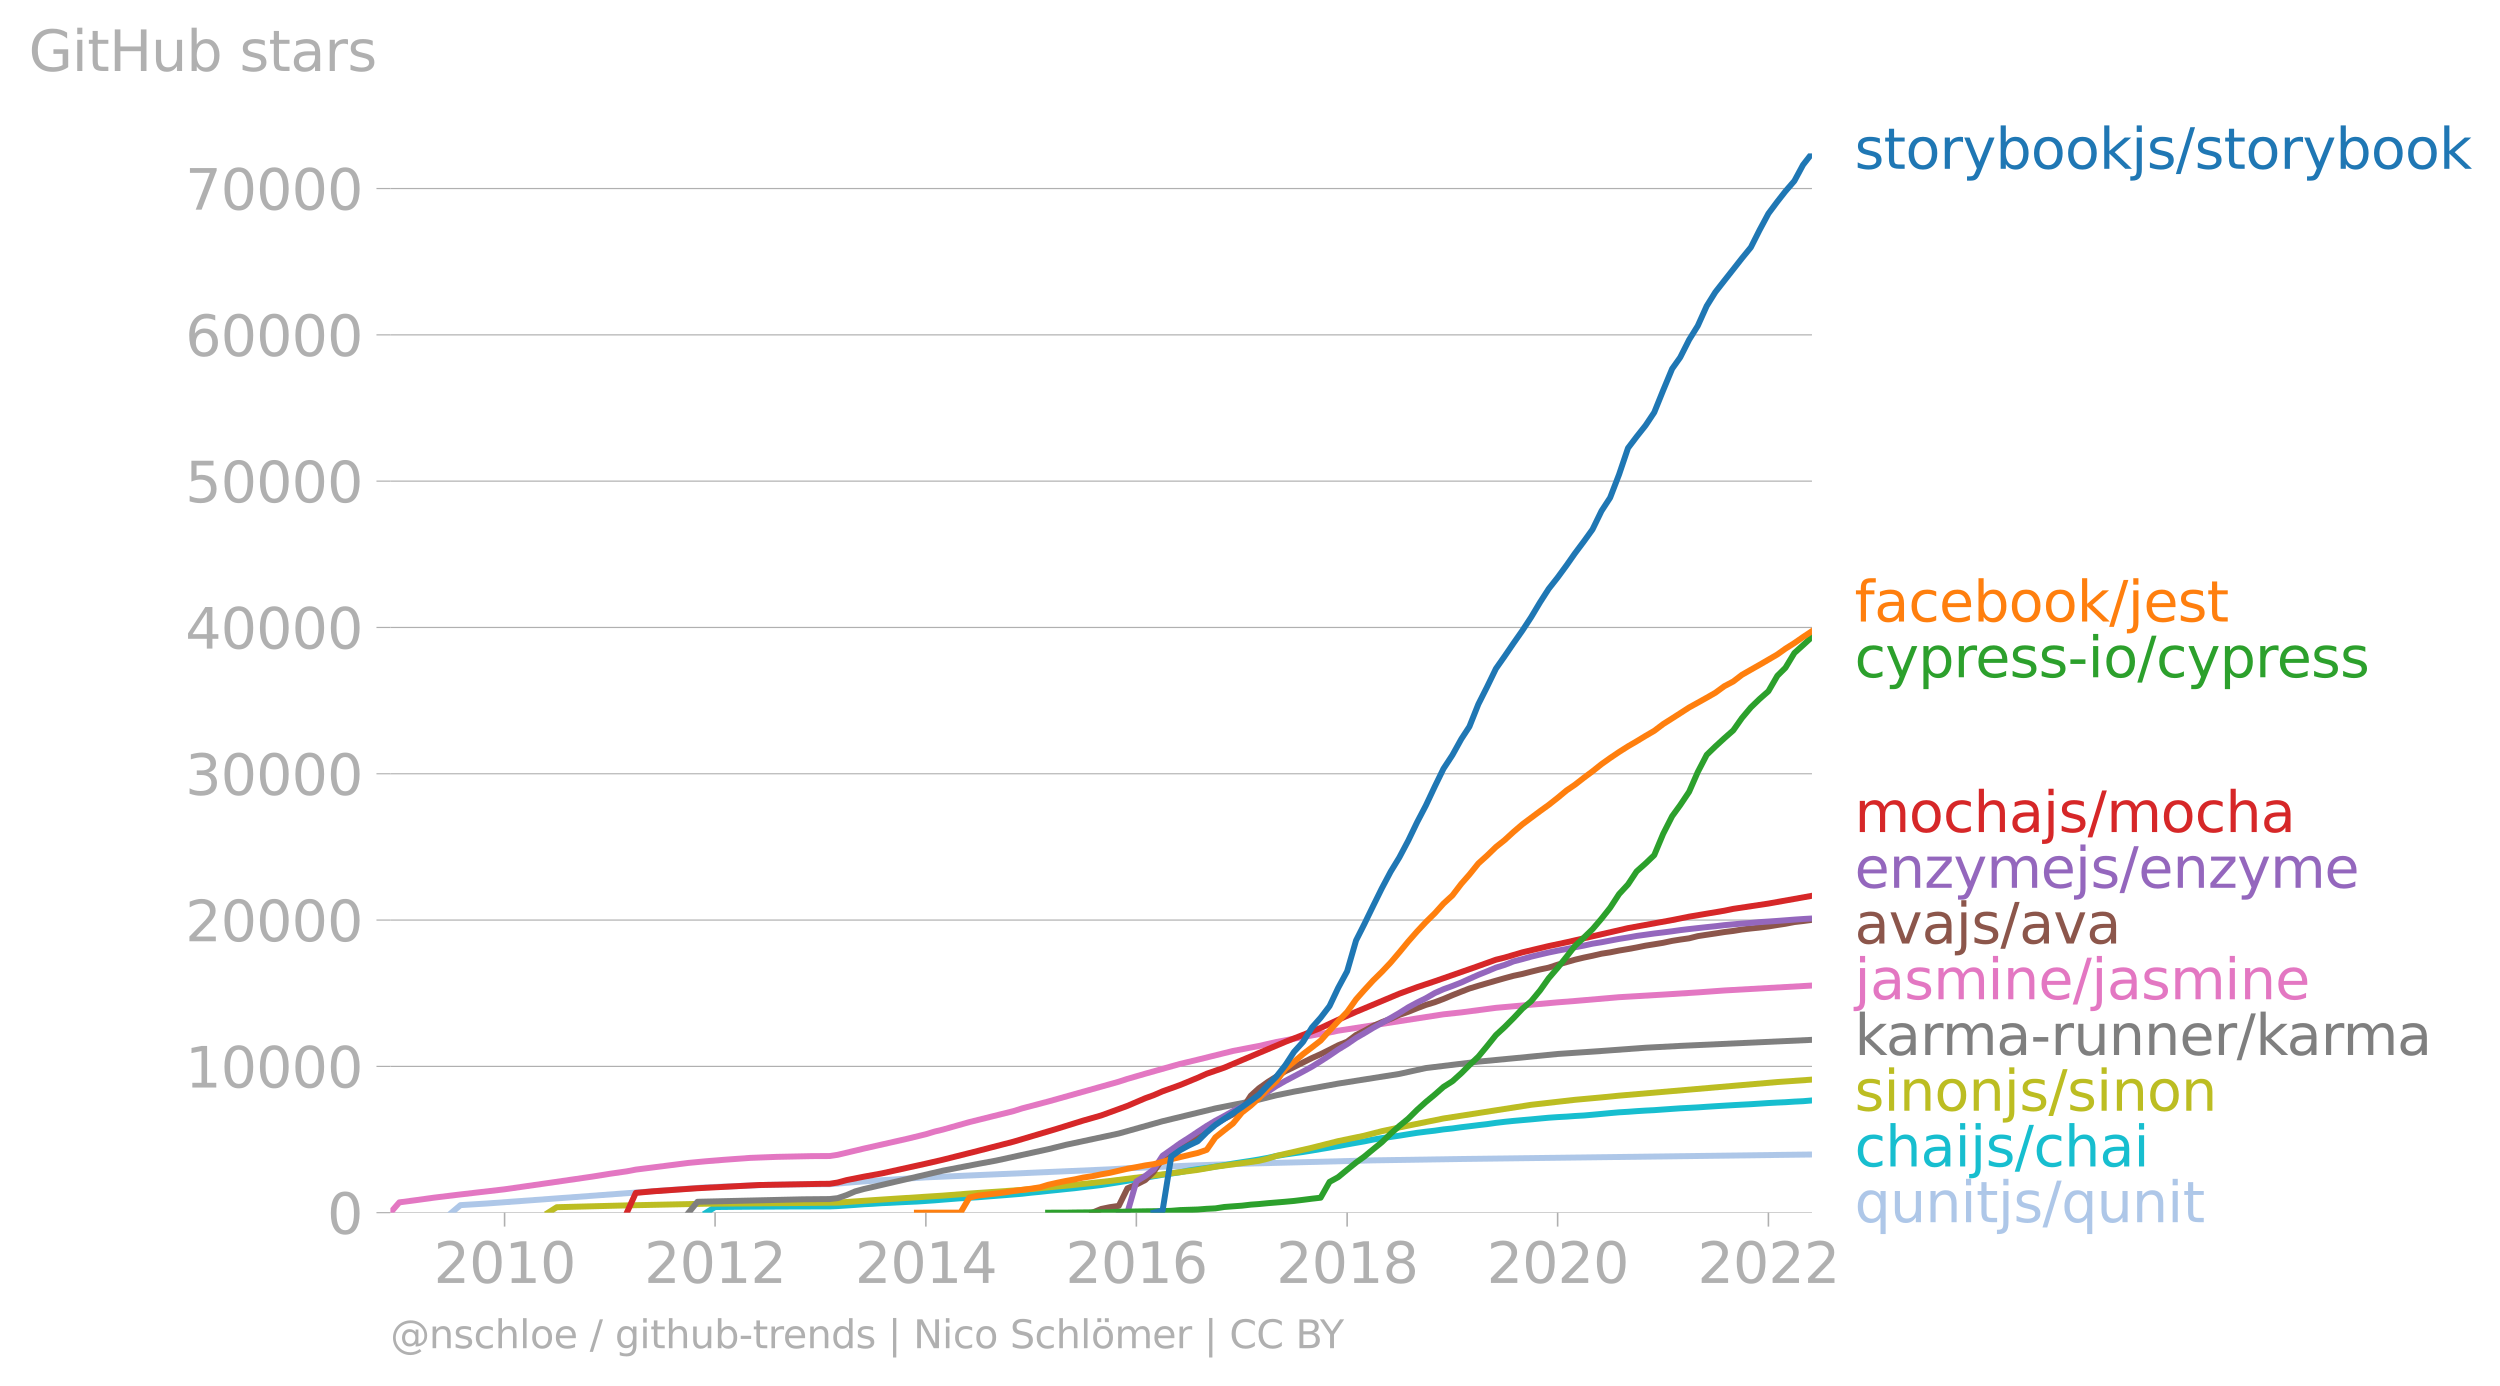 <svg xmlns:xlink="http://www.w3.org/1999/xlink" width="837.385" height="464.233" viewBox="0 0 628.039 348.175" xmlns="http://www.w3.org/2000/svg"><defs><style>*{stroke-linejoin:round;stroke-linecap:butt}</style></defs><g id="figure_1"><path d="M0 348.175h628.039V0H0v348.175z" style="fill:none" id="patch_1"/><g id="axes_1"><path d="M98.073 304.648h357.12V38.536H98.073v266.112z" style="fill:none" id="patch_2"/><g id="matplotlib.axis_1"><g id="xtick_1"><g id="line2d_1"><defs><path id="ma9c276f493" d="M0 0v3.5" style="stroke:#b0b0b0;stroke-width:.4"/></defs><use xlink:href="#ma9c276f493" x="126.759" y="304.648" style="fill:#b0b0b0;stroke:#b0b0b0;stroke-width:.4"/></g><g style="fill:#b0b0b0" transform="matrix(.14 0 0 -.14 108.944 322.285)" id="text_1"><defs><path id="DejaVuSans-32" d="M1228 531h2203V0H469v531q359 372 979 998 621 627 780 809 303 340 423 576 121 236 121 464 0 372-261 606-261 235-680 235-297 0-627-103-329-103-704-313v638q381 153 712 231 332 78 607 78 725 0 1156-363 431-362 431-968 0-288-108-546-107-257-392-607-78-91-497-524-418-433-1181-1211z" transform="scale(.016)"/><path id="DejaVuSans-30" d="M2034 4250q-487 0-733-480-245-479-245-1442 0-959 245-1439 246-480 733-480 491 0 736 480 246 480 246 1439 0 963-246 1442-245 480-736 480zm0 500q785 0 1199-621 414-620 414-1801 0-1178-414-1799Q2819-91 2034-91q-784 0-1198 620-414 621-414 1799 0 1181 414 1801 414 621 1198 621z" transform="scale(.016)"/><path id="DejaVuSans-31" d="M794 531h1031v3560L703 3866v575l1116 225h631V531h1031V0H794v531z" transform="scale(.016)"/></defs><use xlink:href="#DejaVuSans-32"/><use xlink:href="#DejaVuSans-30" x="63.623"/><use xlink:href="#DejaVuSans-31" x="127.246"/><use xlink:href="#DejaVuSans-30" x="190.869"/></g></g><g id="xtick_2"><use xlink:href="#ma9c276f493" x="179.638" y="304.648" style="fill:#b0b0b0;stroke:#b0b0b0;stroke-width:.4" id="line2d_2"/><g style="fill:#b0b0b0" transform="matrix(.14 0 0 -.14 161.823 322.285)" id="text_2"><use xlink:href="#DejaVuSans-32"/><use xlink:href="#DejaVuSans-30" x="63.623"/><use xlink:href="#DejaVuSans-31" x="127.246"/><use xlink:href="#DejaVuSans-32" x="190.869"/></g></g><g id="xtick_3"><use xlink:href="#ma9c276f493" x="232.591" y="304.648" style="fill:#b0b0b0;stroke:#b0b0b0;stroke-width:.4" id="line2d_3"/><g style="fill:#b0b0b0" transform="matrix(.14 0 0 -.14 214.776 322.285)" id="text_3"><defs><path id="DejaVuSans-34" d="M2419 4116 825 1625h1594v2491zm-166 550h794V1625h666v-525h-666V0h-628v1100H313v609l1940 2957z" transform="scale(.016)"/></defs><use xlink:href="#DejaVuSans-32"/><use xlink:href="#DejaVuSans-30" x="63.623"/><use xlink:href="#DejaVuSans-31" x="127.246"/><use xlink:href="#DejaVuSans-34" x="190.869"/></g></g><g id="xtick_4"><use xlink:href="#ma9c276f493" x="285.471" y="304.648" style="fill:#b0b0b0;stroke:#b0b0b0;stroke-width:.4" id="line2d_4"/><g style="fill:#b0b0b0" transform="matrix(.14 0 0 -.14 267.656 322.285)" id="text_4"><defs><path id="DejaVuSans-36" d="M2113 2584q-425 0-674-291-248-290-248-796 0-503 248-796 249-292 674-292t673 292q248 293 248 796 0 506-248 796-248 291-673 291zm1253 1979v-575q-238 112-480 171-242 60-480 60-625 0-955-422-329-422-376-1275 184 272 462 417 279 145 613 145 703 0 1111-427 408-426 408-1160 0-719-425-1154Q2819-91 2113-91q-810 0-1238 620-428 621-428 1799 0 1106 525 1764t1409 658q238 0 480-47t505-140z" transform="scale(.016)"/></defs><use xlink:href="#DejaVuSans-32"/><use xlink:href="#DejaVuSans-30" x="63.623"/><use xlink:href="#DejaVuSans-31" x="127.246"/><use xlink:href="#DejaVuSans-36" x="190.869"/></g></g><g id="xtick_5"><use xlink:href="#ma9c276f493" x="338.423" y="304.648" style="fill:#b0b0b0;stroke:#b0b0b0;stroke-width:.4" id="line2d_5"/><g style="fill:#b0b0b0" transform="matrix(.14 0 0 -.14 320.608 322.285)" id="text_5"><defs><path id="DejaVuSans-38" d="M2034 2216q-450 0-708-241-257-241-257-662 0-422 257-663 258-241 708-241t709 242q260 243 260 662 0 421-258 662-257 241-711 241zm-631 268q-406 100-633 378-226 279-226 679 0 559 398 884 399 325 1092 325 697 0 1094-325t397-884q0-400-227-679-226-278-629-378 456-106 710-416 255-309 255-755 0-679-414-1042Q2806-91 2034-91q-771 0-1186 362-414 363-414 1042 0 446 256 755 257 310 713 416zm-231 997q0-362 226-565 227-203 636-203 407 0 636 203 230 203 230 565 0 363-230 566-229 203-636 203-409 0-636-203-226-203-226-566z" transform="scale(.016)"/></defs><use xlink:href="#DejaVuSans-32"/><use xlink:href="#DejaVuSans-30" x="63.623"/><use xlink:href="#DejaVuSans-31" x="127.246"/><use xlink:href="#DejaVuSans-38" x="190.869"/></g></g><g id="xtick_6"><use xlink:href="#ma9c276f493" x="391.303" y="304.648" style="fill:#b0b0b0;stroke:#b0b0b0;stroke-width:.4" id="line2d_6"/><g style="fill:#b0b0b0" transform="matrix(.14 0 0 -.14 373.488 322.285)" id="text_6"><use xlink:href="#DejaVuSans-32"/><use xlink:href="#DejaVuSans-30" x="63.623"/><use xlink:href="#DejaVuSans-32" x="127.246"/><use xlink:href="#DejaVuSans-30" x="190.869"/></g></g><g id="xtick_7"><use xlink:href="#ma9c276f493" x="444.255" y="304.648" style="fill:#b0b0b0;stroke:#b0b0b0;stroke-width:.4" id="line2d_7"/><g style="fill:#b0b0b0" transform="matrix(.14 0 0 -.14 426.44 322.285)" id="text_7"><use xlink:href="#DejaVuSans-32"/><use xlink:href="#DejaVuSans-30" x="63.623"/><use xlink:href="#DejaVuSans-32" x="127.246"/><use xlink:href="#DejaVuSans-32" x="190.869"/></g></g></g><g id="matplotlib.axis_2"><g id="ytick_1"><path d="M98.073 304.648h357.12" clip-path="url(#pb26038a7e2)" style="fill:none;stroke:#b0b0b0;stroke-width:.3;stroke-linecap:square" id="line2d_8"/><g id="line2d_9"><defs><path id="md1c6327919" d="M0 0h-3.5" style="stroke:#b0b0b0;stroke-width:.3"/></defs><use xlink:href="#md1c6327919" x="98.073" y="304.648" style="fill:#b0b0b0;stroke:#b0b0b0;stroke-width:.3"/></g><use xlink:href="#DejaVuSans-30" style="fill:#b0b0b0" transform="matrix(.14 0 0 -.14 82.166 309.967)" id="text_8"/></g><g id="ytick_2"><path d="M98.073 267.892h357.12" clip-path="url(#pb26038a7e2)" style="fill:none;stroke:#b0b0b0;stroke-width:.3;stroke-linecap:square" id="line2d_10"/><use xlink:href="#md1c6327919" x="98.073" y="267.892" style="fill:#b0b0b0;stroke:#b0b0b0;stroke-width:.3" id="line2d_11"/><g style="fill:#b0b0b0" transform="matrix(.14 0 0 -.14 46.536 273.211)" id="text_9"><use xlink:href="#DejaVuSans-31"/><use xlink:href="#DejaVuSans-30" x="63.623"/><use xlink:href="#DejaVuSans-30" x="127.246"/><use xlink:href="#DejaVuSans-30" x="190.869"/><use xlink:href="#DejaVuSans-30" x="254.492"/></g></g><g id="ytick_3"><path d="M98.073 231.137h357.12" clip-path="url(#pb26038a7e2)" style="fill:none;stroke:#b0b0b0;stroke-width:.3;stroke-linecap:square" id="line2d_12"/><use xlink:href="#md1c6327919" x="98.073" y="231.137" style="fill:#b0b0b0;stroke:#b0b0b0;stroke-width:.3" id="line2d_13"/><g style="fill:#b0b0b0" transform="matrix(.14 0 0 -.14 46.536 236.456)" id="text_10"><use xlink:href="#DejaVuSans-32"/><use xlink:href="#DejaVuSans-30" x="63.623"/><use xlink:href="#DejaVuSans-30" x="127.246"/><use xlink:href="#DejaVuSans-30" x="190.869"/><use xlink:href="#DejaVuSans-30" x="254.492"/></g></g><g id="ytick_4"><path d="M98.073 194.382h357.12" clip-path="url(#pb26038a7e2)" style="fill:none;stroke:#b0b0b0;stroke-width:.3;stroke-linecap:square" id="line2d_14"/><use xlink:href="#md1c6327919" x="98.073" y="194.382" style="fill:#b0b0b0;stroke:#b0b0b0;stroke-width:.3" id="line2d_15"/><g style="fill:#b0b0b0" transform="matrix(.14 0 0 -.14 46.536 199.7)" id="text_11"><defs><path id="DejaVuSans-33" d="M2597 2516q453-97 707-404 255-306 255-756 0-690-475-1069Q2609-91 1734-91q-293 0-604 58T488 141v609q262-153 574-231 313-78 654-78 593 0 904 234t311 681q0 413-289 645-289 233-804 233h-544v519h569q465 0 712 186t247 536q0 359-255 551-254 193-729 193-260 0-557-57-297-56-653-174v562q360 100 674 150t592 50q719 0 1137-327 419-326 419-882 0-388-222-655t-631-370z" transform="scale(.016)"/></defs><use xlink:href="#DejaVuSans-33"/><use xlink:href="#DejaVuSans-30" x="63.623"/><use xlink:href="#DejaVuSans-30" x="127.246"/><use xlink:href="#DejaVuSans-30" x="190.869"/><use xlink:href="#DejaVuSans-30" x="254.492"/></g></g><g id="ytick_5"><path d="M98.073 157.626h357.12" clip-path="url(#pb26038a7e2)" style="fill:none;stroke:#b0b0b0;stroke-width:.3;stroke-linecap:square" id="line2d_16"/><use xlink:href="#md1c6327919" x="98.073" y="157.626" style="fill:#b0b0b0;stroke:#b0b0b0;stroke-width:.3" id="line2d_17"/><g style="fill:#b0b0b0" transform="matrix(.14 0 0 -.14 46.536 162.945)" id="text_12"><use xlink:href="#DejaVuSans-34"/><use xlink:href="#DejaVuSans-30" x="63.623"/><use xlink:href="#DejaVuSans-30" x="127.246"/><use xlink:href="#DejaVuSans-30" x="190.869"/><use xlink:href="#DejaVuSans-30" x="254.492"/></g></g><g id="ytick_6"><path d="M98.073 120.871h357.12" clip-path="url(#pb26038a7e2)" style="fill:none;stroke:#b0b0b0;stroke-width:.3;stroke-linecap:square" id="line2d_18"/><use xlink:href="#md1c6327919" x="98.073" y="120.871" style="fill:#b0b0b0;stroke:#b0b0b0;stroke-width:.3" id="line2d_19"/><g style="fill:#b0b0b0" transform="matrix(.14 0 0 -.14 46.536 126.19)" id="text_13"><defs><path id="DejaVuSans-35" d="M691 4666h2478v-532H1269V2991q137 47 274 70 138 23 276 23 781 0 1237-428 457-428 457-1159 0-753-469-1171Q2575-91 1722-91q-294 0-599 50Q819 9 494 109v635q281-153 581-228t634-75q541 0 856 284 316 284 316 772 0 487-316 771-315 285-856 285-253 0-505-56-251-56-513-175v2344z" transform="scale(.016)"/></defs><use xlink:href="#DejaVuSans-35"/><use xlink:href="#DejaVuSans-30" x="63.623"/><use xlink:href="#DejaVuSans-30" x="127.246"/><use xlink:href="#DejaVuSans-30" x="190.869"/><use xlink:href="#DejaVuSans-30" x="254.492"/></g></g><g id="ytick_7"><path d="M98.073 84.116h357.12" clip-path="url(#pb26038a7e2)" style="fill:none;stroke:#b0b0b0;stroke-width:.3;stroke-linecap:square" id="line2d_20"/><use xlink:href="#md1c6327919" x="98.073" y="84.116" style="fill:#b0b0b0;stroke:#b0b0b0;stroke-width:.3" id="line2d_21"/><g style="fill:#b0b0b0" transform="matrix(.14 0 0 -.14 46.536 89.435)" id="text_14"><use xlink:href="#DejaVuSans-36"/><use xlink:href="#DejaVuSans-30" x="63.623"/><use xlink:href="#DejaVuSans-30" x="127.246"/><use xlink:href="#DejaVuSans-30" x="190.869"/><use xlink:href="#DejaVuSans-30" x="254.492"/></g></g><g id="ytick_8"><path d="M98.073 47.36h357.12" clip-path="url(#pb26038a7e2)" style="fill:none;stroke:#b0b0b0;stroke-width:.3;stroke-linecap:square" id="line2d_22"/><use xlink:href="#md1c6327919" x="98.073" y="47.361" style="fill:#b0b0b0;stroke:#b0b0b0;stroke-width:.3" id="line2d_23"/><g style="fill:#b0b0b0" transform="matrix(.14 0 0 -.14 46.536 52.68)" id="text_15"><defs><path id="DejaVuSans-37" d="M525 4666h3000v-269L1831 0h-659l1594 4134H525v532z" transform="scale(.016)"/></defs><use xlink:href="#DejaVuSans-37"/><use xlink:href="#DejaVuSans-30" x="63.623"/><use xlink:href="#DejaVuSans-30" x="127.246"/><use xlink:href="#DejaVuSans-30" x="190.869"/><use xlink:href="#DejaVuSans-30" x="254.492"/></g></g><g style="fill:#b0b0b0" transform="matrix(.14 0 0 -.14 7.2 17.838)" id="text_16"><defs><path id="DejaVuSans-47" d="M3809 666v1253H2778v519h1656V434q-365-259-806-392-440-133-940-133-1094 0-1712 639-617 640-617 1780 0 1144 617 1783 618 639 1712 639 456 0 867-113 411-112 758-331v-672q-350 297-744 447t-828 150q-857 0-1287-478-429-478-429-1425 0-944 429-1422 430-478 1287-478 334 0 596 58 263 58 472 180z" transform="scale(.016)"/><path id="DejaVuSans-69" d="M603 3500h575V0H603v3500zm0 1363h575v-729H603v729z" transform="scale(.016)"/><path id="DejaVuSans-74" d="M1172 4494v-994h1184v-447H1172V1153q0-428 117-550t477-122h590V0h-590q-666 0-919 248-253 249-253 905v1900H172v447h422v994h578z" transform="scale(.016)"/><path id="DejaVuSans-48" d="M628 4666h631V2753h2294v1913h631V0h-631v2222H1259V0H628v4666z" transform="scale(.016)"/><path id="DejaVuSans-75" d="M544 1381v2119h575V1403q0-497 193-746 194-248 582-248 465 0 735 297 271 297 271 810v1984h575V0h-575v538q-209-319-486-474-276-155-642-155-603 0-916 375-312 375-312 1097zm1447 2203z" transform="scale(.016)"/><path id="DejaVuSans-62" d="M3116 1747q0 634-261 995t-717 361q-457 0-718-361t-261-995q0-634 261-995t718-361q456 0 717 361t261 995zM1159 2969q182 312 458 463 277 152 661 152 638 0 1036-506 399-506 399-1331T3314 415Q2916-91 2278-91q-384 0-661 152-276 152-458 464V0H581v4863h578V2969z" transform="scale(.016)"/><path id="DejaVuSans-73" d="M2834 3397v-544q-243 125-506 187-262 63-544 63-428 0-642-131t-214-394q0-200 153-314t616-217l197-44q612-131 870-370t258-667q0-488-386-773Q2250-91 1575-91q-281 0-586 55T347 128v594q319-166 628-249 309-82 613-82 406 0 624 139 219 139 219 392 0 234-158 359-157 125-692 241l-200 47q-534 112-772 345-237 233-237 639 0 494 350 762 350 269 994 269 318 0 599-47 282-46 519-140z" transform="scale(.016)"/><path id="DejaVuSans-61" d="M2194 1759q-697 0-966-159t-269-544q0-306 202-486 202-179 548-179 479 0 768 339t289 901v128h-572zm1147 238V0h-575v531q-197-318-491-470T1556-91q-537 0-855 302-317 302-317 808 0 590 395 890 396 300 1180 300h807v57q0 397-261 614t-733 217q-300 0-585-72-284-72-546-216v532q315 122 612 182 297 61 578 61 760 0 1135-394 375-393 375-1193z" transform="scale(.016)"/><path id="DejaVuSans-72" d="M2631 2963q-97 56-211 82-114 27-251 27-488 0-749-317t-261-911V0H581v3500h578v-544q182 319 472 473 291 155 707 155 59 0 131-8 72-7 159-23l3-590z" transform="scale(.016)"/></defs><use xlink:href="#DejaVuSans-47"/><use xlink:href="#DejaVuSans-69" x="77.49"/><use xlink:href="#DejaVuSans-74" x="105.273"/><use xlink:href="#DejaVuSans-48" x="144.482"/><use xlink:href="#DejaVuSans-75" x="219.678"/><use xlink:href="#DejaVuSans-62" x="283.057"/><use xlink:href="#DejaVuSans-20" x="346.533"/><use xlink:href="#DejaVuSans-73" x="378.32"/><use xlink:href="#DejaVuSans-74" x="430.42"/><use xlink:href="#DejaVuSans-61" x="469.629"/><use xlink:href="#DejaVuSans-72" x="530.908"/><use xlink:href="#DejaVuSans-73" x="572.021"/></g></g><path d="m113.43 304.648 2.246-1.9 6.664-.412 17.53-1.283 37.523-2.786 15.43-.625 8.91-.118 6.663-.033 6.447-.54 4.42-.32 13.328-.856 46.215-2.022 4.419-.268 11.01-.467 6.665-.283 13.329-.44 30.713-.795 22.166-.345 88.085-1.129h0" clip-path="url(#pb26038a7e2)" style="fill:none;stroke:#aec7e8;stroke-width:1.5;stroke-linecap:square" id="line2d_24"/><path d="m177.393 304.648 2.245-1.426 2.246-.015 2.1-.026 2.246-.018 2.173-.019 2.246-.003 2.173-.022 2.246-.011 2.245-.011 2.174-.011 2.245-.004 2.173-.007 2.246-.004h2.245l2.029-.088 2.245-.144 2.173-.15 2.246-.17 2.173-.11 2.246-.154 2.245-.096 2.173-.117 2.246-.107 2.173-.095 2.246-.147 2.245-.155 2.029-.169 2.245-.176 2.173-.17 2.246-.124 2.173-.136 2.246-.18 2.245-.173 2.173-.166 2.246-.183 2.173-.18 2.246-.261 2.245-.217 2.029-.228 2.245-.228 2.173-.232 2.246-.224 2.173-.265 2.246-.257 2.245-.28 2.173-.341 2.246-.36 2.173-.36 2.246-.375 2.245-.39 2.1-.371 2.246-.382 2.174-.302 2.245-.342 2.173-.422 2.246-.35 2.245-.3 2.174-.339 2.245-.353 2.173-.397 2.246-.353 2.246-.338 2.028-.338 2.245-.412 2.174-.485 2.245-.364 2.173-.312 2.246-.312 2.245-.364 2.174-.372 2.245-.375 2.173-.385 2.246-.408 2.245-.401 2.029-.357 2.245-.452 2.173-.367 2.246-.302 2.173-.316 2.246-.364 2.245-.356 2.173-.276 2.246-.26 2.173-.32 2.246-.236 2.245-.312 2.029-.24 2.245-.282 2.173-.25 2.246-.323 2.173-.258 2.246-.231 2.245-.199 2.173-.187 2.246-.213 2.173-.203 2.246-.154 2.245-.121 2.101-.155 2.246-.128 2.173-.191 2.245-.206 2.173-.206 2.246-.195 2.246-.132 2.173-.162 2.245-.14 2.173-.11 2.246-.162 2.246-.158 2.028-.14 2.245-.117 2.174-.118 2.245-.154 2.173-.14 2.246-.136 2.246-.132 2.173-.121 2.245-.118 2.173-.14 2.246-.15 2.246-.118 2.028-.092 2.245-.147 2.174-.106 2.245-.188" clip-path="url(#pb26038a7e2)" style="fill:none;stroke:#17becf;stroke-width:1.5;stroke-linecap:square" id="line2d_25"/><path d="m137.697 304.648 2.173-1.379 17.602-.455 19.92-.42 22.095-.161 10.938-.114 8.837-.618 6.664-.44 10.939-.703 6.664-.522 13.256-.919 13.184-1.271 8.837-.967 22.094-2.782 4.419-.79 10.938-1.482 2.245-.562 2.174-.695 8.91-2.04 6.591-1.665 6.52-1.352 4.418-1.136 4.42-.945 11.082-2.25 22.021-3.436 11.011-1.253 6.664-.607 4.419-.437 39.769-3.422 8.692-.614h0" clip-path="url(#pb26038a7e2)" style="fill:none;stroke:#bcbd22;stroke-width:1.5;stroke-linecap:square" id="line2d_26"/><g style="fill:#1f77b4" transform="matrix(.14 0 0 -.14 465.907 42.399)" id="text_17"><defs><path id="DejaVuSans-6f" d="M1959 3097q-462 0-731-361t-269-989q0-628 267-989 268-361 733-361 460 0 728 362 269 363 269 988 0 622-269 986-268 364-728 364zm0 487q750 0 1178-488 429-487 429-1349 0-859-429-1349Q2709-91 1959-91q-753 0-1180 489-426 490-426 1349 0 862 426 1349 427 488 1180 488z" transform="scale(.016)"/><path id="DejaVuSans-79" d="M2059-325q-243-625-475-815-231-191-618-191H506v481h338q237 0 368 113 132 112 291 531l103 262L191 3500h609L1894 763l1094 2737h609L2059-325z" transform="scale(.016)"/><path id="DejaVuSans-6b" d="M581 4863h578V1991l1716 1509h734L1753 1863 3688 0h-750L1159 1709V0H581v4863z" transform="scale(.016)"/><path id="DejaVuSans-6a" d="M603 3500h575V-63q0-668-255-968-254-300-820-300h-219v487H38q328 0 446 152Q603-541 603-63v3563zm0 1363h575v-729H603v729z" transform="scale(.016)"/><path id="DejaVuSans-2f" d="M1625 4666h531L531-594H0l1625 5260z" transform="scale(.016)"/></defs><use xlink:href="#DejaVuSans-73"/><use xlink:href="#DejaVuSans-74" x="52.1"/><use xlink:href="#DejaVuSans-6f" x="91.309"/><use xlink:href="#DejaVuSans-72" x="152.49"/><use xlink:href="#DejaVuSans-79" x="193.604"/><use xlink:href="#DejaVuSans-62" x="252.783"/><use xlink:href="#DejaVuSans-6f" x="316.26"/><use xlink:href="#DejaVuSans-6f" x="377.441"/><use xlink:href="#DejaVuSans-6b" x="438.623"/><use xlink:href="#DejaVuSans-6a" x="496.533"/><use xlink:href="#DejaVuSans-73" x="524.316"/><use xlink:href="#DejaVuSans-2f" x="576.416"/><use xlink:href="#DejaVuSans-73" x="610.107"/><use xlink:href="#DejaVuSans-74" x="662.207"/><use xlink:href="#DejaVuSans-6f" x="701.416"/><use xlink:href="#DejaVuSans-72" x="762.598"/><use xlink:href="#DejaVuSans-79" x="803.711"/><use xlink:href="#DejaVuSans-62" x="862.891"/><use xlink:href="#DejaVuSans-6f" x="926.367"/><use xlink:href="#DejaVuSans-6f" x="987.549"/><use xlink:href="#DejaVuSans-6b" x="1048.73"/></g><g style="fill:#ff7f0e" transform="matrix(.14 0 0 -.14 465.907 156.142)" id="text_18"><defs><path id="DejaVuSans-66" d="M2375 4863v-479h-550q-309 0-430-125-120-125-120-450v-309h947v-447h-947V0H697v3053H147v447h550v244q0 584 272 851 272 268 862 268h544z" transform="scale(.016)"/><path id="DejaVuSans-63" d="M3122 3366v-538q-244 135-489 202t-495 67q-560 0-870-355-309-354-309-995t309-996q310-354 870-354 250 0 495 67t489 202V134Q2881 22 2623-34q-257-57-548-57-791 0-1257 497-465 497-465 1341 0 856 470 1346 471 491 1290 491 265 0 518-55 253-54 491-163z" transform="scale(.016)"/><path id="DejaVuSans-65" d="M3597 1894v-281H953q38-594 358-905t892-311q331 0 642 81t618 244V178Q3153 47 2828-22t-659-69q-838 0-1327 487-489 488-489 1320 0 859 464 1363 464 505 1252 505 706 0 1117-455 411-454 411-1235zm-575 169q-6 471-264 752-258 282-683 282-481 0-770-272t-333-766l2050 4z" transform="scale(.016)"/></defs><use xlink:href="#DejaVuSans-66"/><use xlink:href="#DejaVuSans-61" x="35.205"/><use xlink:href="#DejaVuSans-63" x="96.484"/><use xlink:href="#DejaVuSans-65" x="151.465"/><use xlink:href="#DejaVuSans-62" x="212.988"/><use xlink:href="#DejaVuSans-6f" x="276.465"/><use xlink:href="#DejaVuSans-6f" x="337.646"/><use xlink:href="#DejaVuSans-6b" x="398.828"/><use xlink:href="#DejaVuSans-2f" x="456.738"/><use xlink:href="#DejaVuSans-6a" x="490.43"/><use xlink:href="#DejaVuSans-65" x="518.213"/><use xlink:href="#DejaVuSans-73" x="579.736"/><use xlink:href="#DejaVuSans-74" x="631.836"/></g><g style="fill:#2ca02c" transform="matrix(.14 0 0 -.14 465.907 170.142)" id="text_19"><defs><path id="DejaVuSans-70" d="M1159 525v-1856H581v4831h578v-531q182 312 458 463 277 152 661 152 638 0 1036-506 399-506 399-1331T3314 415Q2916-91 2278-91q-384 0-661 152-276 152-458 464zm1957 1222q0 634-261 995t-717 361q-457 0-718-361t-261-995q0-634 261-995t718-361q456 0 717 361t261 995z" transform="scale(.016)"/><path id="DejaVuSans-2d" d="M313 2009h1684v-512H313v512z" transform="scale(.016)"/></defs><use xlink:href="#DejaVuSans-63"/><use xlink:href="#DejaVuSans-79" x="54.98"/><use xlink:href="#DejaVuSans-70" x="114.16"/><use xlink:href="#DejaVuSans-72" x="177.637"/><use xlink:href="#DejaVuSans-65" x="216.5"/><use xlink:href="#DejaVuSans-73" x="278.023"/><use xlink:href="#DejaVuSans-73" x="330.123"/><use xlink:href="#DejaVuSans-2d" x="382.223"/><use xlink:href="#DejaVuSans-69" x="418.307"/><use xlink:href="#DejaVuSans-6f" x="446.09"/><use xlink:href="#DejaVuSans-2f" x="507.271"/><use xlink:href="#DejaVuSans-63" x="540.963"/><use xlink:href="#DejaVuSans-79" x="595.943"/><use xlink:href="#DejaVuSans-70" x="655.123"/><use xlink:href="#DejaVuSans-72" x="718.6"/><use xlink:href="#DejaVuSans-65" x="757.463"/><use xlink:href="#DejaVuSans-73" x="818.986"/><use xlink:href="#DejaVuSans-73" x="871.086"/></g><g style="fill:#d62728" transform="matrix(.14 0 0 -.14 465.907 209.031)" id="text_20"><defs><path id="DejaVuSans-6d" d="M3328 2828q216 388 516 572t706 184q547 0 844-383 297-382 297-1088V0h-578v2094q0 503-179 746-178 244-543 244-447 0-707-297-259-296-259-809V0h-578v2094q0 506-178 748t-550 242q-441 0-701-298-259-298-259-808V0H581v3500h578v-544q197 322 472 475t653 153q382 0 649-194 267-193 395-562z" transform="scale(.016)"/><path id="DejaVuSans-68" d="M3513 2113V0h-575v2094q0 497-194 743-194 247-581 247-466 0-735-297-269-296-269-809V0H581v4863h578V2956q207 316 486 472 280 156 646 156 603 0 912-373 310-373 310-1098z" transform="scale(.016)"/></defs><use xlink:href="#DejaVuSans-6d"/><use xlink:href="#DejaVuSans-6f" x="97.412"/><use xlink:href="#DejaVuSans-63" x="158.594"/><use xlink:href="#DejaVuSans-68" x="213.574"/><use xlink:href="#DejaVuSans-61" x="276.953"/><use xlink:href="#DejaVuSans-6a" x="338.232"/><use xlink:href="#DejaVuSans-73" x="366.016"/><use xlink:href="#DejaVuSans-2f" x="418.115"/><use xlink:href="#DejaVuSans-6d" x="451.807"/><use xlink:href="#DejaVuSans-6f" x="549.219"/><use xlink:href="#DejaVuSans-63" x="610.4"/><use xlink:href="#DejaVuSans-68" x="665.381"/><use xlink:href="#DejaVuSans-61" x="728.76"/></g><g style="fill:#9467bd" transform="matrix(.14 0 0 -.14 465.907 223.031)" id="text_21"><defs><path id="DejaVuSans-6e" d="M3513 2113V0h-575v2094q0 497-194 743-194 247-581 247-466 0-735-297-269-296-269-809V0H581v3500h578v-544q207 316 486 472 280 156 646 156 603 0 912-373 310-373 310-1098z" transform="scale(.016)"/><path id="DejaVuSans-7a" d="M353 3500h2731v-525L922 459h2162V0H275v525l2163 2516H353v459z" transform="scale(.016)"/></defs><use xlink:href="#DejaVuSans-65"/><use xlink:href="#DejaVuSans-6e" x="61.523"/><use xlink:href="#DejaVuSans-7a" x="124.902"/><use xlink:href="#DejaVuSans-79" x="177.393"/><use xlink:href="#DejaVuSans-6d" x="236.572"/><use xlink:href="#DejaVuSans-65" x="333.984"/><use xlink:href="#DejaVuSans-6a" x="395.508"/><use xlink:href="#DejaVuSans-73" x="423.291"/><use xlink:href="#DejaVuSans-2f" x="475.391"/><use xlink:href="#DejaVuSans-65" x="509.082"/><use xlink:href="#DejaVuSans-6e" x="570.605"/><use xlink:href="#DejaVuSans-7a" x="633.984"/><use xlink:href="#DejaVuSans-79" x="686.475"/><use xlink:href="#DejaVuSans-6d" x="745.654"/><use xlink:href="#DejaVuSans-65" x="843.066"/></g><g style="fill:#8c564b" transform="matrix(.14 0 0 -.14 465.907 237.031)" id="text_22"><defs><path id="DejaVuSans-76" d="M191 3500h609L1894 563l1094 2937h609L2284 0h-781L191 3500z" transform="scale(.016)"/></defs><use xlink:href="#DejaVuSans-61"/><use xlink:href="#DejaVuSans-76" x="61.279"/><use xlink:href="#DejaVuSans-61" x="120.459"/><use xlink:href="#DejaVuSans-6a" x="181.738"/><use xlink:href="#DejaVuSans-73" x="209.521"/><use xlink:href="#DejaVuSans-2f" x="261.621"/><use xlink:href="#DejaVuSans-61" x="295.313"/><use xlink:href="#DejaVuSans-76" x="356.592"/><use xlink:href="#DejaVuSans-61" x="415.771"/></g><g style="fill:#e377c2" transform="matrix(.14 0 0 -.14 465.907 251.031)" id="text_23"><use xlink:href="#DejaVuSans-6a"/><use xlink:href="#DejaVuSans-61" x="27.783"/><use xlink:href="#DejaVuSans-73" x="89.063"/><use xlink:href="#DejaVuSans-6d" x="141.162"/><use xlink:href="#DejaVuSans-69" x="238.574"/><use xlink:href="#DejaVuSans-6e" x="266.357"/><use xlink:href="#DejaVuSans-65" x="329.736"/><use xlink:href="#DejaVuSans-2f" x="391.26"/><use xlink:href="#DejaVuSans-6a" x="424.951"/><use xlink:href="#DejaVuSans-61" x="452.734"/><use xlink:href="#DejaVuSans-73" x="514.014"/><use xlink:href="#DejaVuSans-6d" x="566.113"/><use xlink:href="#DejaVuSans-69" x="663.525"/><use xlink:href="#DejaVuSans-6e" x="691.309"/><use xlink:href="#DejaVuSans-65" x="754.688"/></g><g style="fill:#7f7f7f" transform="matrix(.14 0 0 -.14 465.907 265.031)" id="text_24"><use xlink:href="#DejaVuSans-6b"/><use xlink:href="#DejaVuSans-61" x="56.16"/><use xlink:href="#DejaVuSans-72" x="117.439"/><use xlink:href="#DejaVuSans-6d" x="156.803"/><use xlink:href="#DejaVuSans-61" x="254.215"/><use xlink:href="#DejaVuSans-2d" x="315.494"/><use xlink:href="#DejaVuSans-72" x="351.578"/><use xlink:href="#DejaVuSans-75" x="392.691"/><use xlink:href="#DejaVuSans-6e" x="456.07"/><use xlink:href="#DejaVuSans-6e" x="519.449"/><use xlink:href="#DejaVuSans-65" x="582.828"/><use xlink:href="#DejaVuSans-72" x="644.352"/><use xlink:href="#DejaVuSans-2f" x="685.465"/><use xlink:href="#DejaVuSans-6b" x="719.156"/><use xlink:href="#DejaVuSans-61" x="775.316"/><use xlink:href="#DejaVuSans-72" x="836.596"/><use xlink:href="#DejaVuSans-6d" x="875.959"/><use xlink:href="#DejaVuSans-61" x="973.371"/></g><g style="fill:#bcbd22" transform="matrix(.14 0 0 -.14 465.907 279.031)" id="text_25"><use xlink:href="#DejaVuSans-73"/><use xlink:href="#DejaVuSans-69" x="52.1"/><use xlink:href="#DejaVuSans-6e" x="79.883"/><use xlink:href="#DejaVuSans-6f" x="143.262"/><use xlink:href="#DejaVuSans-6e" x="204.443"/><use xlink:href="#DejaVuSans-6a" x="267.822"/><use xlink:href="#DejaVuSans-73" x="295.605"/><use xlink:href="#DejaVuSans-2f" x="347.705"/><use xlink:href="#DejaVuSans-73" x="381.396"/><use xlink:href="#DejaVuSans-69" x="433.496"/><use xlink:href="#DejaVuSans-6e" x="461.279"/><use xlink:href="#DejaVuSans-6f" x="524.658"/><use xlink:href="#DejaVuSans-6e" x="585.84"/></g><g style="fill:#17becf" transform="matrix(.14 0 0 -.14 465.907 293.031)" id="text_26"><use xlink:href="#DejaVuSans-63"/><use xlink:href="#DejaVuSans-68" x="54.98"/><use xlink:href="#DejaVuSans-61" x="118.359"/><use xlink:href="#DejaVuSans-69" x="179.639"/><use xlink:href="#DejaVuSans-6a" x="207.422"/><use xlink:href="#DejaVuSans-73" x="235.205"/><use xlink:href="#DejaVuSans-2f" x="287.305"/><use xlink:href="#DejaVuSans-63" x="320.996"/><use xlink:href="#DejaVuSans-68" x="375.977"/><use xlink:href="#DejaVuSans-61" x="439.355"/><use xlink:href="#DejaVuSans-69" x="500.635"/></g><g style="fill:#aec7e8" transform="matrix(.14 0 0 -.14 465.907 307.031)" id="text_27"><defs><path id="DejaVuSans-71" d="M947 1747q0-634 261-995t717-361q456 0 718 361 263 361 263 995t-263 995q-262 361-718 361t-717-361q-261-361-261-995zM2906 525q-181-312-458-464-276-152-664-152-634 0-1033 506-398 507-398 1332t398 1331q399 506 1033 506 388 0 664-152 277-151 458-463v531h575v-4831h-575V525z" transform="scale(.016)"/></defs><use xlink:href="#DejaVuSans-71"/><use xlink:href="#DejaVuSans-75" x="63.477"/><use xlink:href="#DejaVuSans-6e" x="126.855"/><use xlink:href="#DejaVuSans-69" x="190.234"/><use xlink:href="#DejaVuSans-74" x="218.018"/><use xlink:href="#DejaVuSans-6a" x="257.227"/><use xlink:href="#DejaVuSans-73" x="285.01"/><use xlink:href="#DejaVuSans-2f" x="337.109"/><use xlink:href="#DejaVuSans-71" x="370.801"/><use xlink:href="#DejaVuSans-75" x="434.277"/><use xlink:href="#DejaVuSans-6e" x="497.656"/><use xlink:href="#DejaVuSans-69" x="561.035"/><use xlink:href="#DejaVuSans-74" x="588.818"/></g><g style="fill:#b0b0b0" transform="matrix(.097 0 0 -.097 98.073 338.684)" id="text_28"><defs><path id="DejaVuSans-40" d="M2381 1678q0-447 222-702 222-254 610-254 384 0 604 256 221 256 221 700 0 438-225 695-225 258-607 258-378 0-602-256-223-256-223-697zm1703-934q-187-241-429-355t-564-114q-538 0-874 389t-336 1014q0 625 337 1015 338 391 873 391 322 0 565-117 244-117 428-354v409h447V722q457 69 714 417 258 349 258 902 0 334-99 628-98 294-298 544-325 409-792 626t-1017 217q-384 0-738-102-353-101-653-301-490-319-767-836-276-517-276-1120 0-497 179-932 180-434 521-765 328-325 759-495 431-171 922-171 403 0 792 136t714 389l281-347q-390-303-851-464t-936-161q-578 0-1091 205-512 205-912 595Q841 78 631 592q-209 514-209 1105 0 569 212 1084 213 516 607 907 403 396 931 607t1119 211q662 0 1229-272 568-271 952-771 234-307 357-666 124-359 124-744 0-822-497-1297T4084 263v481z" transform="scale(.016)"/><path id="DejaVuSans-6c" d="M603 4863h575V0H603v4863z" transform="scale(.016)"/><path id="DejaVuSans-67" d="M2906 1791q0 625-258 968-257 344-723 344-462 0-720-344-258-343-258-968 0-622 258-966t720-344q466 0 723 344 258 344 258 966zm575-1357q0-893-397-1329-396-436-1215-436-303 0-572 45t-522 139v559q253-137 500-202 247-66 503-66 566 0 847 295t281 892v285q-178-310-456-463T1784 0Q1141 0 747 490 353 981 353 1791q0 812 394 1302 394 491 1037 491 388 0 666-153t456-462v531h575V434z" transform="scale(.016)"/><path id="DejaVuSans-64" d="M2906 2969v1894h575V0h-575v525q-181-312-458-464-276-152-664-152-634 0-1033 506-398 507-398 1332t398 1331q399 506 1033 506 388 0 664-152 277-151 458-463zM947 1747q0-634 261-995t717-361q456 0 718 361 263 361 263 995t-263 995q-262 361-718 361t-717-361q-261-361-261-995z" transform="scale(.016)"/><path id="DejaVuSans-7c" d="M1344 4891v-6400H813v6400h531z" transform="scale(.016)"/><path id="DejaVuSans-4e" d="M628 4666h850L3547 763v3903h612V0h-850L1241 3903V0H628v4666z" transform="scale(.016)"/><path id="DejaVuSans-53" d="M3425 4513v-616q-359 172-678 256-319 85-616 85-515 0-795-200t-280-569q0-310 186-468 186-157 705-254l381-78q706-135 1042-474t336-907q0-679-455-1029Q2797-91 1919-91q-331 0-705 75-373 75-773 222v650q384-215 753-325 369-109 725-109 540 0 834 212 294 213 294 607 0 343-211 537t-692 291l-385 75q-706 140-1022 440-315 300-315 835 0 619 436 975t1201 356q329 0 669-60 341-59 697-177z" transform="scale(.016)"/><path id="DejaVuSans-f6" d="M1959 3097q-462 0-731-361t-269-989q0-628 267-989 268-361 733-361 460 0 728 362 269 363 269 988 0 622-269 986-268 364-728 364zm0 487q750 0 1178-488 429-487 429-1349 0-859-429-1349Q2709-91 1959-91q-753 0-1180 489-426 490-426 1349 0 862 426 1349 427 488 1180 488zm295 1266h634v-631h-634v631zm-1222 0h634v-631h-634v631z" transform="scale(.016)"/><path id="DejaVuSans-43" d="M4122 4306v-665q-319 297-680 443-361 147-767 147-800 0-1225-489t-425-1414q0-922 425-1411t1225-489q406 0 767 147t680 444V359q-331-225-702-338-370-112-782-112-1060 0-1670 648-609 649-609 1771 0 1125 609 1773 610 649 1670 649 418 0 788-111 371-111 696-333z" transform="scale(.016)"/><path id="DejaVuSans-42" d="M1259 2228V519h1013q509 0 754 211 246 211 246 645 0 438-246 645-245 208-754 208H1259zm0 1919V2741h935q462 0 688 173 227 174 227 530 0 353-227 528-226 175-688 175h-935zm-631 519h1613q722 0 1112-300 391-300 391-853 0-429-200-682t-588-315q466-100 724-418 258-317 258-792 0-625-425-966Q3088 0 2303 0H628v4666z" transform="scale(.016)"/><path id="DejaVuSans-59" d="M-13 4666h679l1293-1919 1285 1919h678L2272 2222V0h-634v2222L-13 4666z" transform="scale(.016)"/></defs><use xlink:href="#DejaVuSans-40"/><use xlink:href="#DejaVuSans-6e" x="100"/><use xlink:href="#DejaVuSans-73" x="163.379"/><use xlink:href="#DejaVuSans-63" x="215.479"/><use xlink:href="#DejaVuSans-68" x="270.459"/><use xlink:href="#DejaVuSans-6c" x="333.838"/><use xlink:href="#DejaVuSans-6f" x="361.621"/><use xlink:href="#DejaVuSans-65" x="422.803"/><use xlink:href="#DejaVuSans-20" x="484.326"/><use xlink:href="#DejaVuSans-2f" x="516.113"/><use xlink:href="#DejaVuSans-20" x="549.805"/><use xlink:href="#DejaVuSans-67" x="581.592"/><use xlink:href="#DejaVuSans-69" x="645.068"/><use xlink:href="#DejaVuSans-74" x="672.852"/><use xlink:href="#DejaVuSans-68" x="712.061"/><use xlink:href="#DejaVuSans-75" x="775.439"/><use xlink:href="#DejaVuSans-62" x="838.818"/><use xlink:href="#DejaVuSans-2d" x="902.295"/><use xlink:href="#DejaVuSans-74" x="938.379"/><use xlink:href="#DejaVuSans-72" x="977.588"/><use xlink:href="#DejaVuSans-65" x="1016.451"/><use xlink:href="#DejaVuSans-6e" x="1077.975"/><use xlink:href="#DejaVuSans-64" x="1141.354"/><use xlink:href="#DejaVuSans-73" x="1204.83"/><use xlink:href="#DejaVuSans-20" x="1256.93"/><use xlink:href="#DejaVuSans-7c" x="1288.717"/><use xlink:href="#DejaVuSans-20" x="1322.408"/><use xlink:href="#DejaVuSans-4e" x="1354.195"/><use xlink:href="#DejaVuSans-69" x="1429"/><use xlink:href="#DejaVuSans-63" x="1456.783"/><use xlink:href="#DejaVuSans-6f" x="1511.764"/><use xlink:href="#DejaVuSans-20" x="1572.945"/><use xlink:href="#DejaVuSans-53" x="1604.732"/><use xlink:href="#DejaVuSans-63" x="1668.209"/><use xlink:href="#DejaVuSans-68" x="1723.189"/><use xlink:href="#DejaVuSans-6c" x="1786.568"/><use xlink:href="#DejaVuSans-f6" x="1814.352"/><use xlink:href="#DejaVuSans-6d" x="1875.533"/><use xlink:href="#DejaVuSans-65" x="1972.945"/><use xlink:href="#DejaVuSans-72" x="2034.469"/><use xlink:href="#DejaVuSans-20" x="2075.582"/><use xlink:href="#DejaVuSans-7c" x="2107.369"/><use xlink:href="#DejaVuSans-20" x="2141.061"/><use xlink:href="#DejaVuSans-43" x="2172.848"/><use xlink:href="#DejaVuSans-43" x="2242.672"/><use xlink:href="#DejaVuSans-20" x="2312.496"/><use xlink:href="#DejaVuSans-42" x="2344.283"/><use xlink:href="#DejaVuSans-59" x="2407.387"/></g><path d="m172.974 304.648 2.246-2.742 26.512-.621 6.664-.063 2.029-.228 2.245-.768 2.173-.934 2.246-.613 4.419-1.008 15.357-3.58 8.837-1.698 4.491-.827 13.112-2.863 4.418-1.095 13.329-2.852 11.01-3.088 8.838-2.139 4.419-1.077 8.91-1.764 2.028-.441 4.419-1.103 4.418-.908 11.083-2.021 15.357-2.43 6.664-1.47 13.184-1.614 8.838-.838 11.083-1.088 11.01-.75 11.083-.819 8.693-.46 33.104-1.521h0" clip-path="url(#pb26038a7e2)" style="fill:none;stroke:#7f7f7f;stroke-width:1.5;stroke-linecap:square" id="line2d_27"/><path d="m98.073 304.648 2.246-2.595 4.274-.566 4.418-.614 6.665-.812 11.083-1.29 10.938-1.574 11.083-1.613 4.419-.71 4.273-.617 2.246-.43 13.256-1.687 4.419-.416 4.491-.363 6.52-.478 6.664-.258 8.837-.187 4.491-.022 2.029-.305 6.664-1.584 11.083-2.51 4.419-1.081 2.245-.677 2.029-.488 6.664-1.886 11.083-2.757 2.173-.687 6.52-1.716 17.747-4.98 2.173-.71 4.491-1.301 8.765-2.467 4.419-1.054 8.837-2.191 6.52-1.25 4.419-1.018 11.083-2.043 2.245-.331 2.173-.452 26.44-4.113 4.491-.485 8.693-1.143 15.502-1.379 4.346-.342 11.083-.952 11.083-.654 8.693-.551 6.664-.485 22.021-1.239h0" clip-path="url(#pb26038a7e2)" style="fill:none;stroke:#e377c2;stroke-width:1.5;stroke-linecap:square" id="line2d_28"/><path d="m274.388 304.648 2.245-.934 2.173-.452 2.246-.323 2.173-4.407 2.246-.941 2.245-1.155 2.1-2.04 2.246-3.296 2.174-1.537 2.245-1.396 2.173-1.463 2.246-1.448 2.245-1.592 2.174-1.312 2.245-1.28 2.173-1.15 2.246-1.216 2.246-3.463 2.028-1.841 2.245-1.599 2.174-1.37 2.245-1.335 2.173-1.059 2.246-1.124 2.245-1.121 2.174-.97 2.245-1.118 2.173-1.11 2.246-.908 2.245-1.687 2.029-1.014 2.245-1.246 2.173-.956 2.246-.85 2.173-.98 2.246-.78 2.245-.904 2.173-.823 2.246-.677 2.173-.816 2.246-.948 2.245-.893 2.029-.787 2.245-.68 2.173-.635 2.246-.65 2.173-.618 2.246-.607 2.245-.474 2.173-.562 2.246-.555 2.173-.46 2.246-.742 2.245-.65 2.101-.6 2.246-.537 2.173-.452 2.245-.522 2.173-.338 2.246-.452 2.246-.378 2.173-.397 2.245-.456 2.173-.346 2.246-.37 2.246-.482 2.028-.324 2.245-.32 2.174-.55 2.245-.346 2.173-.324 2.246-.353 2.246-.279 2.173-.357 2.245-.264 2.173-.224 2.246-.283 2.246-.368 2.028-.309 2.245-.43 2.174-.253 2.245-.298" clip-path="url(#pb26038a7e2)" style="fill:none;stroke:#8c564b;stroke-width:1.5;stroke-linecap:square" id="line2d_29"/><path d="m281.052 304.648 2.173-.011 2.246-7.844 2.245-1.382 2.1-1.617 2.246-3.455 2.174-1.518 2.245-1.617 2.173-1.375 2.246-1.5 2.245-1.48 2.174-1.298 2.245-1.202 2.173-1.213 2.246-1.173 2.246-1.106 2.028-1.275 2.245-1.342 2.174-1.44 2.245-1.273 2.173-1.146 2.246-1.195 2.245-1.228 2.174-1.356 2.245-1.452 2.173-1.485 2.246-1.367 2.245-1.547 2.029-1.169 2.245-1.364 2.173-1.205 2.246-1.28 2.173-1.264 2.246-1.418 2.245-1.21 2.173-1.073 2.246-1.297 2.173-.963 2.246-.813 2.245-.882 2.029-.922 2.245-1 2.173-.868 2.246-.948 2.173-.669 2.246-.89 2.245-.576 2.173-.614 2.246-.537 2.173-.503 2.246-.463 2.245-.416 2.101-.44 2.246-.42 2.173-.478 2.245-.364 2.173-.411 2.246-.427 2.246-.356 2.173-.39 2.245-.308 2.173-.305 2.246-.269 2.246-.287 2.028-.29 2.245-.268 2.174-.243 2.245-.246 2.173-.224 2.246-.269 2.246-.205 2.173-.192 2.245-.161 2.173-.206 2.246-.143 2.246-.158 2.028-.155 2.245-.173 2.174-.147 2.245-.132" clip-path="url(#pb26038a7e2)" style="fill:none;stroke:#9467bd;stroke-width:1.5;stroke-linecap:square" id="line2d_30"/><path d="m157.472 304.648 2.246-4.973 4.419-.408 11.083-.765 15.43-.805 15.5-.294 2.246-.015 2.029-.316 2.245-.61 4.419-.878 4.419-.805 11.083-2.448 4.274-.989 8.837-2.227 8.91-2.308 10.938-3.25 6.592-2.054 4.491-1.283 6.592-2.407 4.491-1.923 2.1-.757 2.246-.978 4.42-1.587 4.418-1.823 2.245-1.008 4.42-1.529 4.418-1.878 4.274-1.804 6.664-2.816 8.838-3.466 4.418-2.058 4.491-2.003 10.866-4.55 4.491-1.651 4.419-1.474 10.938-3.822 4.419-1.588 2.173-.537 4.491-1.323 6.592-1.57 4.491-.955 15.43-3.554 11.083-2.022 4.273-.86 8.838-1.492 2.246-.463 8.837-1.331 10.938-1.959h0" clip-path="url(#pb26038a7e2)" style="fill:none;stroke:#d62728;stroke-width:1.5;stroke-linecap:square" id="line2d_31"/><path d="m263.305 304.648 2.245-.008h2.173l2.246-.04 2.173-.022 2.246-.026 2.245-.022 2.173-.011 2.246-.107 2.173-.036 2.246-.04 2.245-.041 2.1-.022 2.246-.019 2.174-.084 2.245-.18 2.173-.074 2.246-.073 2.245-.173 2.174-.11 2.245-.35 2.173-.165 2.246-.162 2.246-.264 2.028-.147 2.245-.217 2.174-.177 2.245-.187 2.173-.202 2.246-.272 2.245-.287 2.174-.25 2.245-3.97 2.173-1.201 2.246-1.849 2.245-1.823 2.029-1.46 2.245-1.86 2.173-1.756 2.246-2.172 2.173-1.934 2.246-1.848 2.245-2.228 2.173-1.955 2.246-1.856 2.173-1.919 2.246-1.422 2.245-2.026 2.029-2.032 2.245-2.12 2.173-2.629 2.246-2.8 2.173-2.007 2.246-2.26 2.245-2.386 2.173-1.842 2.246-2.716 2.173-3.065 2.246-2.617 2.245-2.801 2.101-2.69 2.246-2.11 2.173-2.106 2.245-2.632 2.173-2.746 2.246-3.436 2.246-2.434 2.173-3.282 2.245-1.992 2.173-2.08 2.246-5.363 2.246-4.41 2.028-2.794 2.245-3.352 2.174-4.962 2.245-4.319 2.173-2.106 2.246-2.058 2.246-1.981 2.173-3.091 2.245-2.676 2.173-2.095 2.246-1.978 2.246-3.874 2.028-2.014 2.245-3.712 2.174-1.963 2.245-2.07" clip-path="url(#pb26038a7e2)" style="fill:none;stroke:#2ca02c;stroke-width:1.5;stroke-linecap:square" id="line2d_32"/><path d="m230.345 304.648 2.246-.004h8.692l2.246-3.812 2.173-.485 2.246-.26 2.245-.25 2.173-.28 2.246-.357 2.173-.29 2.246-.29 2.245-.357 2.029-.62 2.245-.508 2.173-.449 2.246-.4 2.173-.463 2.246-.346 2.245-.46 2.173-.382 2.246-.525 2.173-.5 2.246-.404 2.245-.434 2.1-.309 2.246-.58 2.174-.68 2.245-.522 2.173-.522 2.246-.515 2.245-.78 2.174-3.134 2.245-1.794 2.173-1.694 2.246-2.746 2.246-1.76 2.028-1.842 2.245-2.352 2.174-1.941 2.245-3.113 2.173-1.757 2.246-1.915 2.245-1.71 2.174-1.683 2.245-2.514 2.173-2.356 2.246-2.337 2.245-3.165 2.029-2.286 2.245-2.444 2.173-2.14 2.246-2.378 2.173-2.554 2.246-2.731 2.245-2.562 2.173-2.315 2.246-2.21 2.173-2.418 2.246-2.062 2.245-2.933 2.029-2.308 2.245-2.797 2.173-1.96 2.246-2.172 2.173-1.73 2.246-2.059 2.245-1.922 2.173-1.621 2.246-1.676 2.173-1.566 2.246-1.772 2.245-1.867 2.101-1.43 2.246-1.753 2.173-1.62 2.245-1.79 2.173-1.544 2.246-1.515 2.246-1.422 2.173-1.268 2.245-1.36 2.173-1.265 2.246-1.698 2.246-1.422 2.028-1.301 2.245-1.448 2.174-1.199 2.245-1.257 2.173-1.242 2.246-1.643 2.246-1.187 2.173-1.665 2.245-1.283 2.173-1.231 2.246-1.305 2.246-1.309 2.028-1.448 2.245-1.415 2.174-1.507 2.245-1.485" clip-path="url(#pb26038a7e2)" style="fill:none;stroke:#ff7f0e;stroke-width:1.5;stroke-linecap:square" id="line2d_33"/><path d="m289.817 304.648 2.245-.54 2.174-13.578 2.245-1.595 2.173-1.173 2.246-1.073 2.245-2.242 2.174-1.849 2.245-1.533 2.173-1.411 2.246-1.518 2.246-1.625 2.028-1.51 2.245-2.39 2.174-2.194 2.245-2.866 2.173-3.32 2.246-2.48 2.245-3.628 2.174-2.448 2.245-2.937 2.173-4.583 2.246-4.154 2.245-7.755 2.029-4.017 2.245-4.617 2.173-4.407 2.246-4.238 2.173-3.558 2.246-4.241 2.245-4.66 2.173-4.15 2.246-4.775 2.173-4.458 2.246-3.43 2.245-4.046 2.029-3.117 2.245-5.62 2.173-4.311 2.246-4.628 2.173-3.095 2.246-3.293 2.245-3.205 2.173-3.323 2.246-3.752 2.173-3.378 2.246-2.852 2.245-3.066 2.101-3.003 2.246-3.003 2.173-3.01 2.245-4.62 2.173-3.341 2.246-5.822 2.246-6.642 2.173-2.867 2.245-2.837 2.173-3.26 2.246-5.554 2.246-5.4 2.028-2.86 2.245-4.44 2.174-3.498 2.245-4.992 2.173-3.48 2.246-2.87 2.246-2.85 2.173-2.767 2.245-2.746 2.173-4.307 2.246-4.19 2.246-3.007 2.028-2.591 2.245-2.603 2.174-4.028 2.245-2.885" clip-path="url(#pb26038a7e2)" style="fill:none;stroke:#1f77b4;stroke-width:1.5;stroke-linecap:square" id="line2d_34"/></g></g><defs><clipPath id="pb26038a7e2"><path d="M98.073 38.536h357.12v266.112H98.073z"/></clipPath></defs></svg>